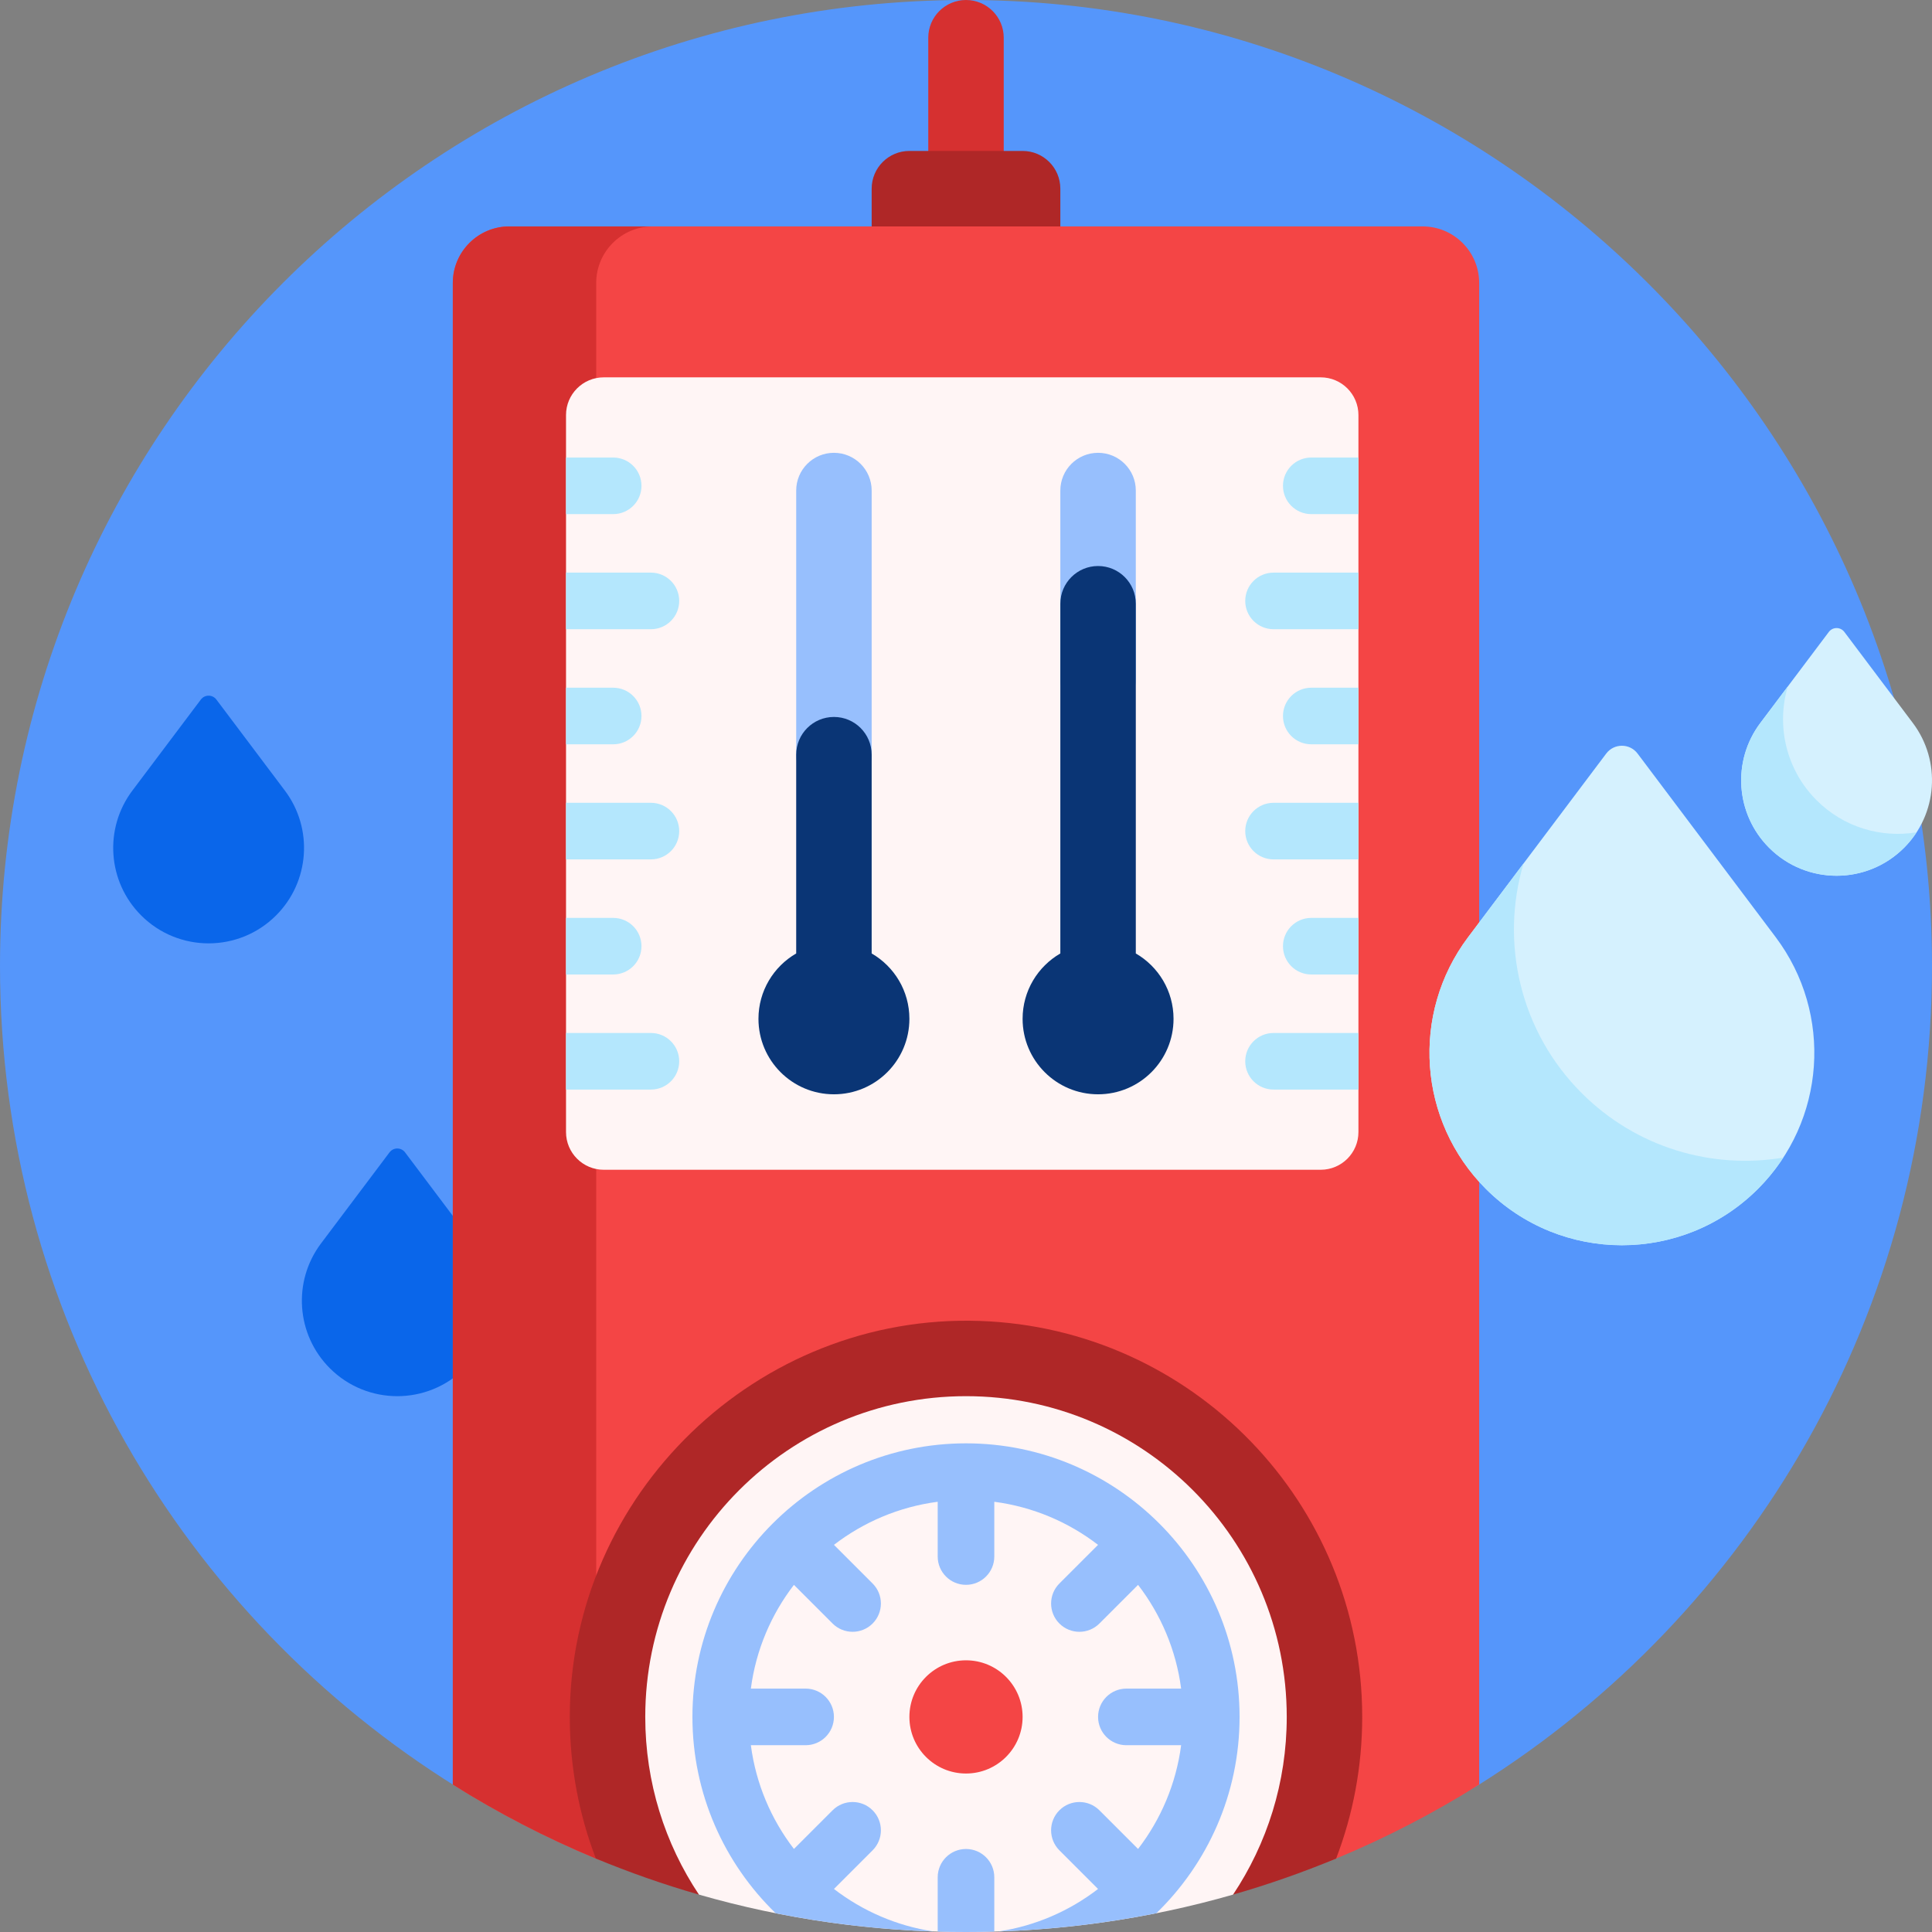 <svg id="Capa_1" enable-background="new 0 0 512 512" height="512" viewBox="0 0 512 512" width="512" xmlns="http://www.w3.org/2000/svg"><rect x="0" y="0" width="512" height="512" fill="#808080" stroke="none"/><g><path d="m0 256c0-141.208 114.328-255.713 255.468-255.999 141.09-.287 256.481 114.814 256.532 255.905.033 91.547-47.987 171.88-120.219 217.159-6.497 4.073-14.622 4.413-21.481.985-34.404-17.196-73.222-26.871-114.299-26.871-41.374 0-80.456 9.815-115.043 27.244-6.306 3.177-13.816 2.942-19.815-.783-72.722-45.156-121.143-125.743-121.143-217.64z" fill="#5596fb"/><path d="m123.165 362.594c-9.875 9.875-25.885 9.875-35.759 0-8.907-8.907-9.9-23.013-2.327-33.08 0 0 13.609-18.091 18.146-24.122 1.032-1.372 3.091-1.372 4.122 0 4.536 6.031 18.146 24.122 18.146 24.122 7.572 10.067 6.58 24.173-2.328 33.08zm-47.673-153.08s-13.609-18.091-18.146-24.122c-1.032-1.372-3.09-1.372-4.122 0-4.536 6.031-18.146 24.122-18.146 24.122-7.573 10.067-6.58 24.172 2.327 33.08 9.875 9.875 25.884 9.875 35.759 0 8.909-8.907 9.901-23.013 2.328-33.08z" fill="#0a66ea"/><path d="m256 120c-5.523 0-10-4.477-10-10v-100c0-5.523 4.477-10 10-10 5.523 0 10 4.477 10 10v100c0 5.523-4.477 10-10 10z" fill="#d63030"/><path d="m271 120h-30c-5.523 0-10-4.477-10-10v-60c0-5.523 4.477-10 10-10h30c5.523 0 10 4.477 10 10v60c0 5.523-4.477 10-10 10z" fill="#af2727"/><path d="m392 75v397.927c-12.002 7.541-24.675 14.113-37.907 19.607-30.211 12.543-165.907 12.557-196.094.038-13.266-5.502-25.969-12.087-37.999-19.645v-397.927c0-8.284 6.716-15 15-15h242c8.284 0 15 6.716 15 15z" fill="#f44545"/><path d="m135 60h38c-8.284 0-15 6.716-15 15v417.572c-13.266-5.502-25.97-12.087-38-19.645v-397.927c0-8.284 6.716-15 15-15z" fill="#d63030"/><path d="m157.908 492.533c-4.472-11.68-6.918-24.362-6.908-37.617.046-58.984 49.71-106.872 108.659-104.853 56.296 1.928 101.341 48.172 101.341 104.937 0 13.225-2.445 25.878-6.908 37.533-8.865 3.681-17.982 6.878-27.318 9.558-.422.121-48.9-19.424-70.774-19.424-21.728 0-70.482 19.508-70.773 19.425-9.336-2.681-18.454-5.878-27.319-9.559z" fill="#af2727"/><path d="m341 455c0 17.417-5.239 33.611-14.226 47.091-22.477 6.453-46.222 9.909-70.774 9.909s-48.297-3.456-70.774-9.909c-8.987-13.48-14.226-29.674-14.226-47.091 0-46.944 38.056-85 85-85s85 38.056 85 85z" fill="#fff5f5"/><path d="m271 455c0 8.284-6.716 15-15 15s-15-6.716-15-15 6.716-15 15-15 15 6.716 15 15z" fill="#f44545"/><path d="m360 110v190c0 5.523-4.477 10-10 10h-190c-5.523 0-10-4.477-10-10v-190c0-5.523 4.477-10 10-10h190c5.523 0 10 4.477 10 10z" fill="#fff5f5"/><path d="m180 281.25c0 4.142-3.358 7.5-7.5 7.5h-22.5v-15h22.5c4.142 0 7.5 3.358 7.5 7.5zm-7.5-129.5h-22.5v15h22.5c4.142 0 7.5-3.358 7.5-7.5s-3.358-7.5-7.5-7.5zm0 61h-22.5v15h22.5c4.142 0 7.5-3.358 7.5-7.5s-3.358-7.5-7.5-7.5zm-2.5-23c0-4.142-3.358-7.5-7.5-7.5h-12.5v15h12.5c4.142 0 7.5-3.358 7.5-7.5zm0-61c0-4.142-3.358-7.5-7.5-7.5h-12.5v15h12.5c4.142 0 7.5-3.358 7.5-7.5zm0 122c0-4.142-3.358-7.5-7.5-7.5h-12.5v15h12.5c4.142 0 7.5-3.358 7.5-7.5zm177.5-129.5c-4.142 0-7.5 3.358-7.5 7.5s3.358 7.5 7.5 7.5h12.5v-15zm-7.5 129.5c0 4.142 3.358 7.5 7.5 7.5h12.5v-15h-12.5c-4.142 0-7.5 3.358-7.5 7.5zm-10 30.5c0 4.142 3.358 7.5 7.5 7.5h22.5v-15h-22.5c-4.142 0-7.5 3.358-7.5 7.5zm10-91.5c0 4.142 3.358 7.5 7.5 7.5h12.5v-15h-12.5c-4.142 0-7.5 3.358-7.5 7.5zm-10 30.5c0 4.142 3.358 7.5 7.5 7.5h22.5v-15h-22.5c-4.142 0-7.5 3.358-7.5 7.5zm0-61c0 4.142 3.358 7.5 7.5 7.5h22.5v-15h-22.5c-4.142 0-7.5 3.358-7.5 7.5z" fill="#b4e7fd"/><path d="m231 130v70c0 5.523-4.477 10-10 10s-10-4.477-10-10v-70c0-5.523 4.477-10 10-10s10 4.477 10 10zm60-10c-5.523 0-10 4.477-10 10v50c0 5.523 4.477 10 10 10s10-4.477 10-10v-50c0-5.523-4.477-10-10-10z" fill="#97bffd"/><path d="m241 270c0 11.046-8.954 20-20 20s-20-8.954-20-20c0-7.403 4.022-13.866 10-17.324v-52.676c0-5.523 4.477-10 10-10s10 4.477 10 10v52.676c5.978 3.458 10 9.921 10 17.324zm60-17.324v-92.676c0-5.523-4.477-10-10-10s-10 4.477-10 10v92.676c-5.978 3.458-10 9.921-10 17.324 0 11.046 8.954 20 20 20s20-8.954 20-20c0-7.403-4.022-13.866-10-17.324z" fill="#0a3575"/><path d="m328.5 455c0 20.393-8.464 38.847-22.063 52.032-13.59 2.715-27.567 4.355-41.841 4.826 9.828-1.479 18.85-5.456 26.396-11.26l-10.243-10.243c-2.929-2.929-2.929-7.678 0-10.606 2.929-2.929 7.678-2.929 10.607 0l10.243 10.243c6.019-7.826 10.073-17.238 11.414-27.492h-14.513c-4.142 0-7.5-3.358-7.5-7.5s3.358-7.5 7.5-7.5h14.513c-1.341-10.254-5.395-19.666-11.414-27.492l-10.243 10.243c-2.929 2.929-7.678 2.929-10.607 0s-2.929-7.677 0-10.606l10.243-10.243c-7.826-6.02-17.238-10.073-27.492-11.414v14.512c0 4.142-3.358 7.5-7.5 7.5s-7.5-3.358-7.5-7.5v-14.513c-10.254 1.341-19.666 5.395-27.492 11.414l10.243 10.243c2.929 2.929 2.929 7.678 0 10.606-2.929 2.929-7.678 2.929-10.607 0l-10.243-10.243c-6.019 7.826-10.073 17.238-11.414 27.492h14.513c4.142 0 7.5 3.358 7.5 7.5s-3.358 7.5-7.5 7.5h-14.513c1.341 10.254 5.395 19.666 11.414 27.492l10.243-10.243c2.929-2.929 7.678-2.929 10.607 0s2.929 7.677 0 10.606l-10.243 10.243c7.546 5.804 16.567 9.78 26.396 11.26-14.274-.471-28.252-2.111-41.841-4.826-13.599-13.184-22.063-31.638-22.063-52.031 0-39.977 32.523-72.5 72.5-72.5s72.5 32.523 72.5 72.5zm-72.5 35c-4.142 0-7.5 3.358-7.5 7.5v14.392c2.491.072 4.991.108 7.5.108s5.009-.036 7.5-.108v-14.392c0-4.142-3.358-7.5-7.5-7.5z" fill="#97bffd"/><path d="m470.572 248.352c15.272 20.302 13.271 48.749-4.693 66.713-19.914 19.914-52.202 19.914-72.116 0-17.964-17.964-19.965-46.411-4.693-66.713 0 0 27.446-36.485 36.594-48.647 2.081-2.766 6.233-2.766 8.313 0 9.149 12.161 36.595 48.647 36.595 48.647zm36.349-56.757s-13.609-18.091-18.146-24.122c-1.032-1.372-3.091-1.372-4.122 0-4.536 6.031-18.146 24.122-18.146 24.122-7.573 10.067-6.58 24.172 2.327 33.08 9.875 9.875 25.884 9.875 35.759 0 8.908-8.907 9.901-23.013 2.328-33.08z" fill="#d5f1fe"/><path d="m472.593 306.783c-1.91 2.938-4.149 5.717-6.714 8.282-19.914 19.914-52.202 19.914-72.116 0-17.964-17.964-19.965-46.411-4.693-66.713 0 0 6.76-8.986 14.688-19.526-6.271 21.037-.913 44.538 15.397 60.847 14.545 14.545 34.584 20.248 53.438 17.11zm8.832-94.699c-8.087-8.087-10.744-19.74-7.635-30.171-3.931 5.226-7.283 9.682-7.283 9.682-7.573 10.067-6.58 24.172 2.327 33.08 9.875 9.875 25.884 9.875 35.759 0 1.272-1.271 2.382-2.649 3.329-4.106-9.348 1.556-19.284-1.272-26.497-8.485z" fill="#b4e7fd"/></g></svg>